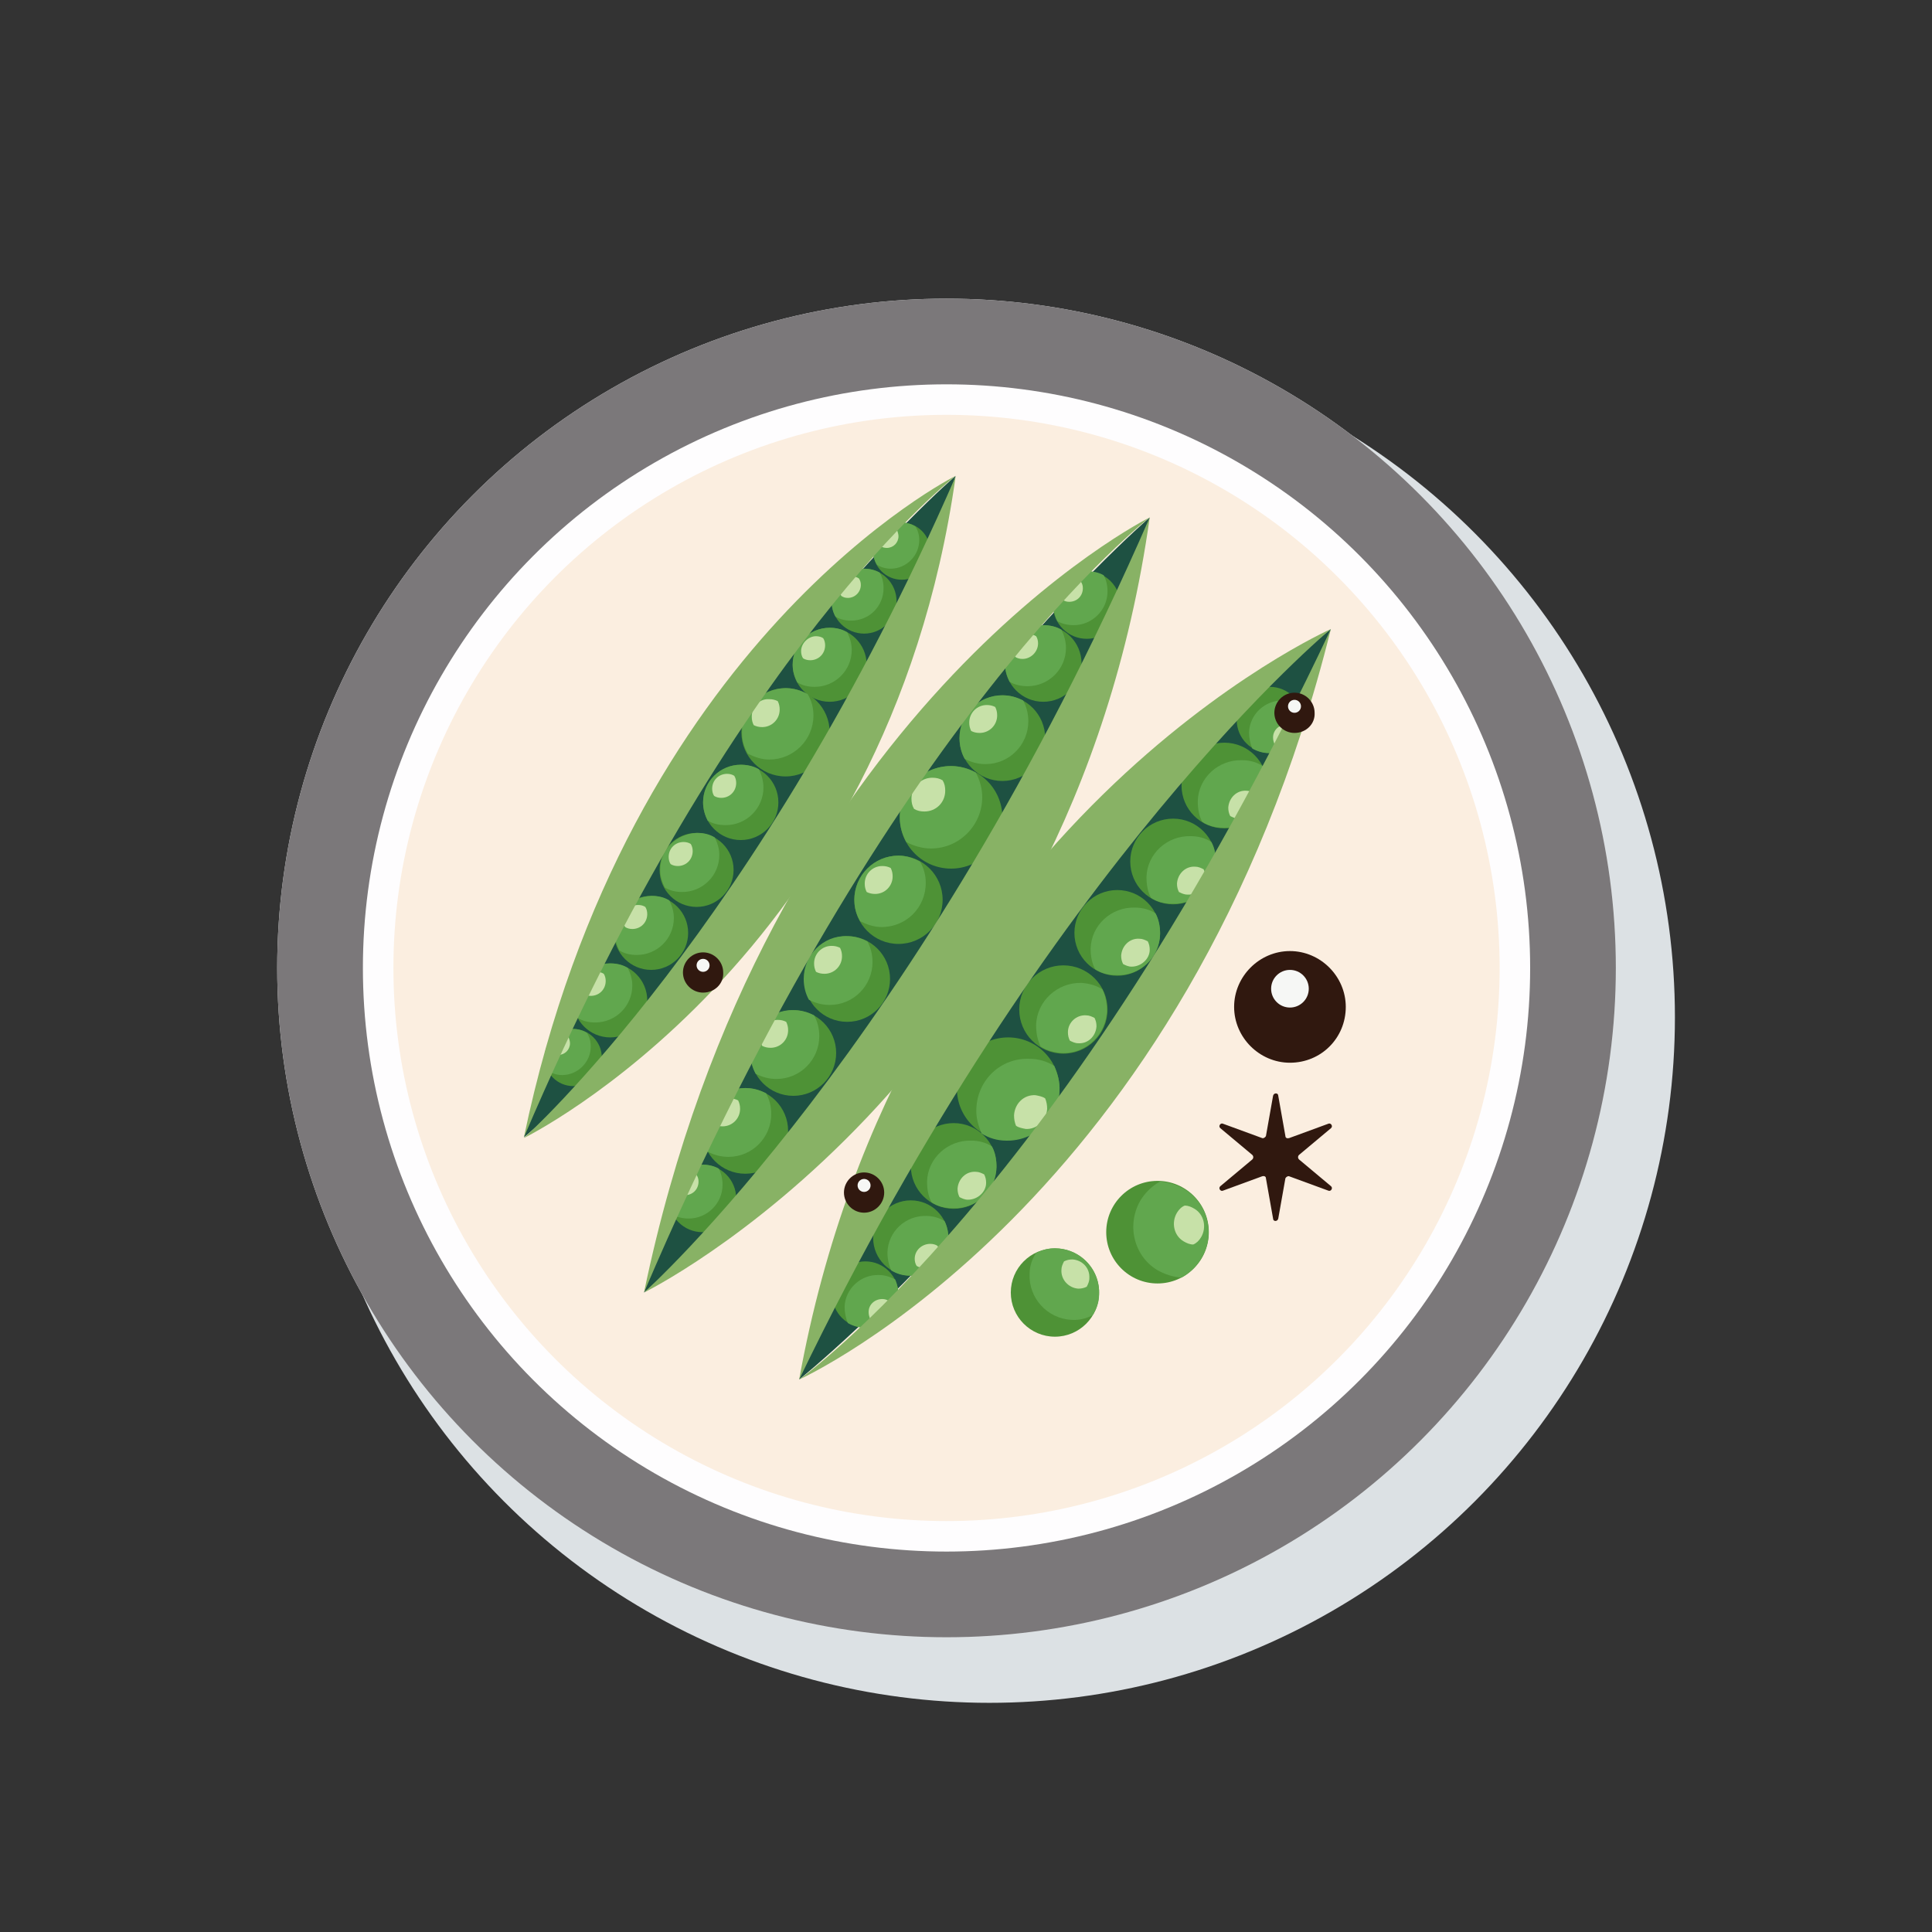 <?xml version="1.0" encoding="utf-8"?>
<!-- Generator: Adobe Illustrator 22.0.0, SVG Export Plug-In . SVG Version: 6.00 Build 0)  -->
<svg version="1.1" id="图层_1" xmlns="http://www.w3.org/2000/svg" xmlns:xlink="http://www.w3.org/1999/xlink" x="0px" y="0px"
	 viewBox="0 0 297.6 297.6" style="enable-background:new 0 0 297.6 297.6;" xml:space="preserve">
<rect x="0" y="0" width="297.6" height="297.6" fill="#333333" stroke="none"/>
<style type="text/css">
	.st0{fill:#DCE1E4;}
	.st1{fill:#E6EAEA;}
	.st2{fill:#7B787A;}
	.st3{fill:#FEFDFE;}
	.st4{fill:#FBEEE0;}
	.st5{fill:#553328;}
	.st6{fill:#AE4F32;}
	.st7{fill:#1E5142;}
	.st8{fill:#4E9236;}
	.st9{fill:#61A74E;}
	.st10{fill:#C7E1A8;}
	.st11{fill:#88B265;}
	.st12{fill:#74726E;}
	.st13{fill:#D4DAD4;}
	.st14{opacity:0.22;}
	.st15{fill:#9B9B9B;}
	.st16{fill:#ECC042;}
	.st17{fill:#FCF0D2;}
	.st18{fill:#4D7B3A;}
	.st19{fill:none;stroke:#FFFFFE;stroke-width:2;stroke-miterlimit:10;}
	.st20{fill:#F6F7F5;}
	.st21{fill:#F1B35F;}
	.st22{fill:#F0C35D;}
	.st23{fill:#FBE6BE;}
	.st24{fill:#30180F;}
	.st25{fill:#658F55;}
	.st26{fill:#6C995B;}
	.st27{fill:#AE5132;}
	.st28{fill:#F7F7F7;}
	.st29{fill:#7A492D;}
	.st30{opacity:0.33;fill:#F7F7F7;}
	.st31{fill:#FFFFFF;}
	.st32{fill:#E1B769;}
	.st33{fill:#D2A347;}
	.st34{fill:#EAEAEA;}
	.st35{fill:#559862;}
	.st36{fill:#447E4F;}
	.st37{opacity:0.11;fill:#323D44;}
	.st38{fill:#ECB129;}
	.st39{fill:#E38C22;}
	.st40{fill:#D67010;}
	.st41{fill:#E1A34E;}
	.st42{fill:#855676;}
	.st43{fill:#AE6995;}
	.st44{fill:#989786;}
	.st45{fill:#6A1217;}
	.st46{fill:#C32623;}
	.st47{fill:#D83633;}
	.st48{fill:#D49559;}
	.st49{fill:#B42328;}
	.st50{opacity:0.46;fill:#7E1C1E;}
	.st51{fill:#A88564;}
	.st52{fill:#8E5C27;}
	.st53{fill:#896443;}
	.st54{opacity:0.26;fill:#D8A69F;}
	.st55{fill:#E89E2A;}
	.st56{fill:#E3981A;}
	.st57{fill:#745123;}
	.st58{opacity:0.35;fill:#F2F2F2;}
	.st59{fill:#976D26;}
	.st60{opacity:0.4;fill:#D4C8AD;}
	.st61{fill:#F8EED2;}
	.st62{fill:#421D0B;}
	.st63{opacity:0.35;fill:#421D0B;}
	.st64{fill:#C94C32;}
	.st65{fill:#C95B48;}
	.st66{fill:#A09B68;}
	.st67{fill:#8F895C;}
	.st68{fill:#BA8A67;}
	.st69{fill:#E3D4B0;}
	.st70{fill:#F8E9DC;}
	.st71{fill:#BF7265;}
	.st72{fill:#8F4B43;}
	.st73{fill:#59662E;}
	.st74{fill:#878253;}
	.st75{fill:#F6B7B1;}
	.st76{fill:#D66962;}
	.st77{fill:#844F23;}
	.st78{fill:#5A3C26;}
	.st79{fill:#704520;}
	.st80{fill:#936534;}
	.st81{opacity:0.69;}
	.st82{opacity:0.13;}
	.st83{fill:#F2F2F2;}
</style>
<circle class="st0" cx="152.4" cy="156.7" r="105.6"/>
<g>
	<circle class="st1" cx="145.8" cy="149.1" r="103.1"/>
</g>
<circle class="st2" cx="145.8" cy="149.1" r="103.1"/>
<circle class="st3" cx="145.8" cy="149.1" r="89.9"/>
<circle class="st4" cx="145.8" cy="149.1" r="85.2"/>
<g>
	<path class="st7" d="M147.2,73.3c0,0-46,39.7-66.5,101.9C98.6,160.4,136.9,107.6,147.2,73.3z"/>
	<g>
		<circle class="st8" cx="138.9" cy="84.9" r="4.4"/>
		<path class="st9" d="M134.5,84.9c0,0.8,0.2,1.5,0.6,2.1c0.6,0.4,1.4,0.6,2.1,0.6c2.4,0,4.4-2,4.4-4.4c0-0.8-0.2-1.5-0.6-2.1
			c-0.6-0.4-1.4-0.6-2.1-0.6C136.5,80.5,134.5,82.5,134.5,84.9z"/>
		<path class="st10" d="M135.5,83.3c0,0.3,0.1,0.6,0.2,0.9c0.3,0.1,0.5,0.2,0.9,0.2c1,0,1.8-0.8,1.8-1.8c0-0.3-0.1-0.6-0.2-0.9
			c-0.3-0.1-0.5-0.2-0.9-0.2C136.3,81.6,135.5,82.4,135.5,83.3z"/>
	</g>
	<g>
		<circle class="st8" cx="88.3" cy="162.9" r="4.4"/>
		<path class="st9" d="M83.9,162.9c0,0.8,0.2,1.5,0.6,2.1c0.6,0.4,1.4,0.6,2.1,0.6c2.4,0,4.4-2,4.4-4.4c0-0.8-0.2-1.5-0.6-2.1
			c-0.6-0.4-1.4-0.6-2.1-0.6C85.9,158.5,83.9,160.5,83.9,162.9z"/>
		<path class="st10" d="M84.9,161.4c0,0.3,0.1,0.6,0.2,0.9c0.3,0.1,0.5,0.2,0.9,0.2c1,0,1.8-0.8,1.8-1.8c0-0.3-0.1-0.6-0.2-0.9
			c-0.3-0.1-0.5-0.2-0.9-0.2C85.7,159.6,84.9,160.4,84.9,161.4z"/>
	</g>
	<g>
		<circle class="st8" cx="133.1" cy="92.6" r="5"/>
		<path class="st9" d="M128.1,92.6c0,0.9,0.2,1.7,0.6,2.4c0.7,0.4,1.5,0.6,2.4,0.6c2.8,0,5-2.2,5-5c0-0.9-0.2-1.7-0.6-2.4
			c-0.7-0.4-1.5-0.6-2.4-0.6C130.4,87.6,128.1,89.8,128.1,92.6z"/>
		<path class="st10" d="M129.3,90.8c0,0.4,0.1,0.7,0.3,1c0.3,0.2,0.6,0.3,1,0.3c1.1,0,2-0.9,2-2c0-0.4-0.1-0.7-0.3-1
			c-0.3-0.2-0.6-0.3-1-0.3C130.2,88.8,129.3,89.7,129.3,90.8z"/>
	</g>
	<g>
		<circle class="st8" cx="127.8" cy="102.4" r="5.7"/>
		<path class="st9" d="M122.1,102.4c0,1,0.3,1.9,0.7,2.7c0.8,0.5,1.7,0.7,2.7,0.7c3.1,0,5.7-2.5,5.7-5.7c0-1-0.3-1.9-0.7-2.7
			c-0.8-0.5-1.7-0.7-2.7-0.7C124.7,96.7,122.1,99.2,122.1,102.4z"/>
		<path class="st10" d="M123.4,100.3c0,0.4,0.1,0.8,0.3,1.1c0.3,0.2,0.7,0.3,1.1,0.3c1.3,0,2.3-1,2.3-2.3c0-0.4-0.1-0.8-0.3-1.1
			c-0.3-0.2-0.7-0.3-1.1-0.3C124.5,98,123.4,99.1,123.4,100.3z"/>
	</g>
	<g>
		<circle class="st8" cx="107.3" cy="134" r="5.7"/>
		<path class="st9" d="M101.7,134c0,1,0.3,1.9,0.7,2.7c0.8,0.5,1.7,0.7,2.7,0.7c3.1,0,5.7-2.5,5.7-5.7c0-1-0.3-1.9-0.7-2.7
			c-0.8-0.5-1.7-0.7-2.7-0.7C104.2,128.4,101.7,130.9,101.7,134z"/>
		<path class="st10" d="M103,132c0,0.4,0.1,0.8,0.3,1.1c0.3,0.2,0.7,0.3,1.1,0.3c1.3,0,2.3-1,2.3-2.3c0-0.4-0.1-0.8-0.3-1.1
			c-0.3-0.2-0.7-0.3-1.1-0.3C104,129.7,103,130.7,103,132z"/>
	</g>
	<g>
		<circle class="st8" cx="100.3" cy="143.7" r="5.7"/>
		<path class="st9" d="M94.7,143.7c0,1,0.3,1.9,0.7,2.7c0.8,0.5,1.7,0.7,2.7,0.7c3.1,0,5.7-2.5,5.7-5.7c0-1-0.3-1.9-0.7-2.7
			c-0.8-0.5-1.7-0.7-2.7-0.7C97.2,138.1,94.7,140.6,94.7,143.7z"/>
		<path class="st10" d="M96,141.7c0,0.4,0.1,0.8,0.3,1.1c0.3,0.2,0.7,0.3,1.1,0.3c1.3,0,2.3-1,2.3-2.3c0-0.4-0.1-0.8-0.3-1.1
			c-0.3-0.2-0.7-0.3-1.1-0.3C97,139.4,96,140.4,96,141.7z"/>
	</g>
	<g>
		<circle class="st8" cx="94" cy="154.1" r="5.7"/>
		<path class="st9" d="M88.3,154.1c0,1,0.3,1.9,0.7,2.7c0.8,0.5,1.7,0.7,2.7,0.7c3.1,0,5.7-2.5,5.7-5.7c0-1-0.3-1.9-0.7-2.7
			c-0.8-0.5-1.7-0.7-2.7-0.7C90.8,148.4,88.3,150.9,88.3,154.1z"/>
		<path class="st10" d="M89.6,152c0,0.4,0.1,0.8,0.3,1.1c0.3,0.2,0.7,0.3,1.1,0.3c1.3,0,2.3-1,2.3-2.3c0-0.4-0.1-0.8-0.3-1.1
			c-0.3-0.2-0.7-0.3-1.1-0.3C90.6,149.7,89.6,150.8,89.6,152z"/>
	</g>
	<g>
		<circle class="st8" cx="121" cy="112.8" r="6.8"/>
		<path class="st9" d="M114.3,112.8c0,1.2,0.3,2.3,0.9,3.3c1,0.5,2.1,0.9,3.3,0.9c3.7,0,6.8-3,6.8-6.8c0-1.2-0.3-2.3-0.9-3.3
			c-1-0.5-2.1-0.9-3.3-0.9C117.3,106,114.3,109.1,114.3,112.8z"/>
		<path class="st10" d="M115.8,110.4c0,0.5,0.1,0.9,0.3,1.3c0.4,0.2,0.8,0.3,1.3,0.3c1.5,0,2.7-1.2,2.7-2.7c0-0.5-0.1-0.9-0.3-1.3
			c-0.4-0.2-0.8-0.3-1.3-0.3C117,107.6,115.8,108.8,115.8,110.4z"/>
	</g>
	<g>
		<circle class="st8" cx="114.1" cy="123.6" r="5.8"/>
		<path class="st9" d="M108.3,123.6c0,1,0.3,2,0.7,2.8c0.8,0.5,1.8,0.7,2.8,0.7c3.2,0,5.8-2.6,5.8-5.8c0-1-0.3-2-0.7-2.8
			c-0.8-0.5-1.8-0.7-2.8-0.7C110.9,117.8,108.3,120.4,108.3,123.6z"/>
		<path class="st10" d="M109.7,121.5c0,0.4,0.1,0.8,0.3,1.1c0.3,0.2,0.7,0.3,1.1,0.3c1.3,0,2.3-1,2.3-2.3c0-0.4-0.1-0.8-0.3-1.1
			c-0.3-0.2-0.7-0.3-1.1-0.3C110.7,119.2,109.7,120.2,109.7,121.5z"/>
	</g>
	<path class="st11" d="M147.2,73.3c0,0-50.5,25.1-66.5,101.9C112.9,99.6,147.2,73.3,147.2,73.3z"/>
	<path class="st11" d="M80.7,175.3c0,0,56-27.4,66.5-101.9C116.8,143.1,80.7,175.3,80.7,175.3z"/>
</g>
<g>
	<path class="st7" d="M177.1,79.7c0,0-53.9,46.5-77.9,119.4C120.3,181.7,165.1,119.8,177.1,79.7z"/>
	<g>
		<circle class="st8" cx="167.4" cy="93.2" r="5.2"/>
		<path class="st9" d="M162.3,93.2c0,0.9,0.2,1.8,0.6,2.5c0.7,0.4,1.6,0.6,2.5,0.6c2.8,0,5.2-2.3,5.2-5.2c0-0.9-0.2-1.8-0.6-2.5
			c-0.7-0.4-1.6-0.6-2.5-0.6C164.6,88.1,162.3,90.4,162.3,93.2z"/>
		<path class="st10" d="M163.4,91.4c0,0.4,0.1,0.7,0.3,1c0.3,0.2,0.6,0.3,1,0.3c1.2,0,2.1-0.9,2.1-2.1c0-0.4-0.1-0.7-0.3-1
			c-0.3-0.2-0.6-0.3-1-0.3C164.4,89.3,163.4,90.2,163.4,91.4z"/>
	</g>
	<g>
		<circle class="st8" cx="108.2" cy="184.6" r="5.2"/>
		<path class="st9" d="M103,184.6c0,0.9,0.2,1.8,0.6,2.5c0.7,0.4,1.6,0.6,2.5,0.6c2.8,0,5.2-2.3,5.2-5.2c0-0.9-0.2-1.8-0.6-2.5
			c-0.7-0.4-1.6-0.6-2.5-0.6C105.3,179.5,103,181.8,103,184.6z"/>
		<path class="st10" d="M104.2,182.8c0,0.4,0.1,0.7,0.3,1c0.3,0.2,0.6,0.3,1,0.3c1.2,0,2.1-0.9,2.1-2.1c0-0.4-0.1-0.7-0.3-1
			c-0.3-0.2-0.6-0.3-1-0.3C105.1,180.7,104.2,181.6,104.2,182.8z"/>
	</g>
	<g>
		<circle class="st8" cx="160.7" cy="102.2" r="5.9"/>
		<path class="st9" d="M154.8,102.2c0,1,0.3,2,0.7,2.8c0.8,0.5,1.8,0.7,2.8,0.7c3.2,0,5.9-2.6,5.9-5.9c0-1-0.3-2-0.7-2.8
			c-0.8-0.5-1.8-0.7-2.8-0.7C157.4,96.4,154.8,99,154.8,102.2z"/>
		<path class="st10" d="M156.1,100.1c0,0.4,0.1,0.8,0.3,1.1c0.3,0.2,0.7,0.3,1.1,0.3c1.3,0,2.4-1.1,2.4-2.4c0-0.4-0.1-0.8-0.3-1.1
			c-0.3-0.2-0.7-0.3-1.1-0.3C157.2,97.8,156.1,98.8,156.1,100.1z"/>
	</g>
	<g>
		<circle class="st8" cx="154.4" cy="113.7" r="6.6"/>
		<path class="st9" d="M147.8,113.7c0,1.2,0.3,2.3,0.8,3.2c1,0.5,2,0.8,3.2,0.8c3.7,0,6.6-3,6.6-6.6c0-1.2-0.3-2.3-0.8-3.2
			c-1-0.5-2-0.8-3.2-0.8C150.8,107.1,147.8,110,147.8,113.7z"/>
		<path class="st10" d="M149.3,111.3c0,0.5,0.1,0.9,0.3,1.3c0.4,0.2,0.8,0.3,1.3,0.3c1.5,0,2.7-1.2,2.7-2.7c0-0.5-0.1-0.9-0.3-1.3
			c-0.4-0.2-0.8-0.3-1.3-0.3C150.5,108.6,149.3,109.8,149.3,111.3z"/>
	</g>
	<g>
		<circle class="st8" cx="130.5" cy="150.8" r="6.6"/>
		<path class="st9" d="M123.8,150.8c0,1.2,0.3,2.3,0.8,3.2c1,0.5,2,0.8,3.2,0.8c3.7,0,6.6-3,6.6-6.6c0-1.2-0.3-2.3-0.8-3.2
			c-1-0.5-2-0.8-3.2-0.8C126.8,144.1,123.8,147.1,123.8,150.8z"/>
		<path class="st10" d="M125.4,148.4c0,0.5,0.1,0.9,0.3,1.3c0.4,0.2,0.8,0.3,1.3,0.3c1.5,0,2.7-1.2,2.7-2.7c0-0.5-0.1-0.9-0.3-1.3
			c-0.4-0.2-0.8-0.3-1.3-0.3C126.6,145.7,125.4,146.9,125.4,148.4z"/>
	</g>
	<g>
		<circle class="st8" cx="122.2" cy="162.2" r="6.6"/>
		<path class="st9" d="M115.6,162.2c0,1.2,0.3,2.3,0.8,3.2c1,0.5,2,0.8,3.2,0.8c3.7,0,6.6-3,6.6-6.6c0-1.2-0.3-2.3-0.8-3.2
			c-1-0.5-2-0.8-3.2-0.8C118.6,155.5,115.6,158.5,115.6,162.2z"/>
		<path class="st10" d="M117.1,159.8c0,0.5,0.1,0.9,0.3,1.3c0.4,0.2,0.8,0.3,1.3,0.3c1.5,0,2.7-1.2,2.7-2.7c0-0.5-0.1-0.9-0.3-1.3
			c-0.4-0.2-0.8-0.3-1.3-0.3C118.3,157.1,117.1,158.3,117.1,159.8z"/>
	</g>
	<g>
		<circle class="st8" cx="114.8" cy="174.2" r="6.6"/>
		<path class="st9" d="M108.2,174.2c0,1.2,0.3,2.3,0.8,3.2c1,0.5,2,0.8,3.2,0.8c3.7,0,6.6-3,6.6-6.6c0-1.2-0.3-2.3-0.8-3.2
			c-1-0.5-2-0.8-3.2-0.8C111.1,167.6,108.2,170.6,108.2,174.2z"/>
		<path class="st10" d="M109.7,171.9c0,0.5,0.1,0.9,0.3,1.3c0.4,0.2,0.8,0.3,1.3,0.3c1.5,0,2.7-1.2,2.7-2.7c0-0.5-0.1-0.9-0.3-1.3
			c-0.4-0.2-0.8-0.3-1.3-0.3C110.9,169.2,109.7,170.4,109.7,171.9z"/>
	</g>
	<g>
		<circle class="st8" cx="146.5" cy="125.9" r="7.9"/>
		<path class="st9" d="M138.6,125.9c0,1.4,0.4,2.7,1,3.8c1.1,0.6,2.5,1,3.8,1c4.4,0,7.9-3.6,7.9-7.9c0-1.4-0.4-2.7-1-3.8
			c-1.1-0.6-2.5-1-3.8-1C142.1,118,138.6,121.5,138.6,125.9z"/>
		<path class="st10" d="M140.4,123c0,0.6,0.1,1.1,0.4,1.6c0.5,0.3,1,0.4,1.6,0.4c1.8,0,3.2-1.4,3.2-3.2c0-0.6-0.1-1.1-0.4-1.6
			c-0.5-0.3-1-0.4-1.6-0.4C141.8,119.8,140.4,121.3,140.4,123z"/>
	</g>
	<g>
		<circle class="st8" cx="138.4" cy="138.6" r="6.8"/>
		<path class="st9" d="M131.6,138.6c0,1.2,0.3,2.3,0.9,3.3c1,0.5,2.1,0.9,3.3,0.9c3.8,0,6.8-3,6.8-6.8c0-1.2-0.3-2.3-0.9-3.3
			c-1-0.5-2.1-0.9-3.3-0.9C134.7,131.8,131.6,134.8,131.6,138.6z"/>
		<path class="st10" d="M133.2,136.1c0,0.5,0.1,0.9,0.3,1.3c0.4,0.2,0.8,0.3,1.3,0.3c1.5,0,2.7-1.2,2.7-2.7c0-0.5-0.1-0.9-0.3-1.3
			c-0.4-0.2-0.8-0.3-1.3-0.3C134.4,133.4,133.2,134.6,133.2,136.1z"/>
	</g>
	<path class="st11" d="M177.1,79.7c0,0-59.2,29.4-77.9,119.4C137,110.4,177.1,79.7,177.1,79.7z"/>
	<path class="st11" d="M99.2,199.1c0,0,65.6-32.1,77.9-119.4C141.5,161.4,99.2,199.1,99.2,199.1z"/>
</g>
<g>
	<path class="st7" d="M123.1,212.5c0,0,55.2-44.1,81.9-115.6C183.4,113.4,136.6,173.1,123.1,212.5z"/>
	<g>
		<circle class="st8" cx="133.3" cy="199.4" r="5.1"/>
		<path class="st9" d="M138.4,199.6c0-0.9-0.2-1.8-0.5-2.5c-0.7-0.4-1.6-0.7-2.5-0.7c-2.8-0.1-5.2,2.1-5.3,4.9
			c0,0.9,0.2,1.8,0.5,2.5c0.7,0.4,1.6,0.7,2.5,0.7C135.9,204.6,138.3,202.4,138.4,199.6z"/>
		<path class="st10" d="M137.1,201.4c0-0.4-0.1-0.7-0.2-1c-0.3-0.2-0.6-0.3-1-0.3c-1.1,0-2.1,0.8-2.1,2c0,0.4,0.1,0.7,0.2,1
			c0.3,0.2,0.6,0.3,1,0.3C136.1,203.4,137.1,202.5,137.1,201.4z"/>
	</g>
	<g>
		<circle class="st8" cx="195.6" cy="110.9" r="5.1"/>
		<path class="st9" d="M200.7,111.1c0-0.9-0.2-1.8-0.5-2.5c-0.7-0.4-1.6-0.7-2.5-0.7c-2.8-0.1-5.2,2.1-5.3,4.9
			c0,0.9,0.2,1.8,0.5,2.5c0.7,0.4,1.6,0.7,2.5,0.7C198.2,116.1,200.6,113.9,200.7,111.1z"/>
		<path class="st10" d="M199.4,112.9c0-0.4-0.1-0.7-0.2-1c-0.3-0.2-0.6-0.3-1-0.3c-1.1,0-2.1,0.8-2.1,2c0,0.4,0.1,0.7,0.2,1
			c0.3,0.2,0.6,0.3,1,0.3C198.4,114.9,199.4,114,199.4,112.9z"/>
	</g>
	<g>
		<circle class="st8" cx="140.3" cy="190.7" r="5.8"/>
		<path class="st9" d="M146.1,190.9c0-1-0.2-2-0.6-2.8c-0.8-0.5-1.8-0.8-2.8-0.8c-3.2-0.1-5.9,2.4-6,5.6c0,1,0.2,2,0.6,2.8
			c0.8,0.5,1.8,0.8,2.8,0.8C143.3,196.6,146,194.1,146.1,190.9z"/>
		<path class="st10" d="M144.7,193c0-0.4-0.1-0.8-0.3-1.1c-0.3-0.2-0.7-0.3-1.1-0.3c-1.3,0-2.4,1-2.4,2.3c0,0.4,0.1,0.8,0.3,1.1
			c0.3,0.2,0.7,0.3,1.1,0.3C143.6,195.3,144.7,194.3,144.7,193z"/>
	</g>
	<g>
		<circle class="st8" cx="146.9" cy="179.6" r="6.6"/>
		<path class="st9" d="M153.5,179.8c0-1.2-0.2-2.3-0.7-3.2c-0.9-0.6-2-0.9-3.2-0.9c-3.6-0.1-6.7,2.7-6.8,6.3c0,1.2,0.2,2.3,0.7,3.2
			c0.9,0.6,2,0.9,3.2,0.9C150.3,186.3,153.4,183.5,153.5,179.8z"/>
		<path class="st10" d="M151.9,182.2c0-0.5-0.1-0.9-0.3-1.3c-0.4-0.2-0.8-0.4-1.3-0.4c-1.5-0.1-2.7,1.1-2.8,2.6
			c0,0.5,0.1,0.9,0.3,1.3c0.4,0.2,0.8,0.4,1.3,0.4C150.6,184.8,151.9,183.6,151.9,182.2z"/>
	</g>
	<g>
		<circle class="st8" cx="172.1" cy="143.7" r="6.6"/>
		<path class="st9" d="M178.7,143.9c0-1.2-0.2-2.3-0.7-3.2c-0.9-0.6-2-0.9-3.2-0.9c-3.6-0.1-6.7,2.7-6.8,6.3c0,1.2,0.2,2.3,0.7,3.2
			c0.9,0.6,2,0.9,3.2,0.9C175.5,150.4,178.6,147.6,178.7,143.9z"/>
		<path class="st10" d="M177.1,146.3c0-0.5-0.1-0.9-0.3-1.3c-0.4-0.2-0.8-0.4-1.3-0.4c-1.5-0.1-2.7,1.1-2.8,2.6
			c0,0.5,0.1,0.9,0.3,1.3c0.4,0.2,0.8,0.4,1.3,0.4C175.8,148.9,177.1,147.7,177.1,146.3z"/>
	</g>
	<g>
		<circle class="st8" cx="180.7" cy="132.7" r="6.6"/>
		<path class="st9" d="M187.3,132.9c0-1.2-0.2-2.3-0.7-3.2c-0.9-0.6-2-0.9-3.2-0.9c-3.6-0.1-6.7,2.7-6.8,6.3c0,1.2,0.2,2.3,0.7,3.2
			c0.9,0.6,2,0.9,3.2,0.9C184.1,139.4,187.2,136.6,187.3,132.9z"/>
		<path class="st10" d="M185.7,135.2c0-0.5-0.1-0.9-0.3-1.3c-0.4-0.2-0.8-0.4-1.3-0.4c-1.5-0.1-2.7,1.1-2.8,2.6
			c0,0.5,0.1,0.9,0.3,1.3c0.4,0.2,0.8,0.4,1.3,0.4C184.4,137.9,185.7,136.7,185.7,135.2z"/>
	</g>
	<g>
		<circle class="st8" cx="188.6" cy="121" r="6.6"/>
		<path class="st9" d="M195.2,121.2c0-1.2-0.2-2.3-0.7-3.2c-0.9-0.6-2-0.9-3.2-0.9c-3.6-0.1-6.7,2.7-6.8,6.3c0,1.2,0.2,2.3,0.7,3.2
			c0.9,0.6,2,0.9,3.2,0.9C192,127.7,195,124.9,195.2,121.2z"/>
		<path class="st10" d="M193.6,123.5c0-0.5-0.1-0.9-0.3-1.3c-0.4-0.2-0.8-0.4-1.3-0.4c-1.5-0.1-2.7,1.1-2.8,2.6
			c0,0.5,0.1,0.9,0.3,1.3c0.4,0.2,0.8,0.4,1.3,0.4C192.3,126.1,193.5,125,193.6,123.5z"/>
	</g>
	<g>
		<circle class="st8" cx="155.3" cy="167.7" r="7.9"/>
		<path class="st9" d="M163.2,168.1c0.1-1.4-0.3-2.7-0.8-3.9c-1.1-0.7-2.4-1.1-3.8-1.1c-4.4-0.2-8,3.2-8.2,7.6
			c-0.1,1.4,0.3,2.7,0.8,3.9c1.1,0.7,2.4,1.1,3.8,1.1C159.3,175.8,163,172.4,163.2,168.1z"/>
		<path class="st10" d="M161.3,170.8c0-0.6-0.1-1.1-0.3-1.6c-0.4-0.3-1-0.4-1.5-0.5c-1.8-0.1-3.2,1.3-3.3,3.1c0,0.6,0.1,1.1,0.3,1.6
			c0.4,0.3,1,0.4,1.5,0.5C159.7,174,161.2,172.6,161.3,170.8z"/>
	</g>
	<g>
		<circle class="st8" cx="163.8" cy="155.5" r="6.8"/>
		<path class="st9" d="M170.5,155.7c0-1.2-0.2-2.3-0.7-3.3c-0.9-0.6-2-0.9-3.2-1c-3.7-0.1-6.9,2.8-7,6.5c0,1.2,0.2,2.3,0.7,3.3
			c0.9,0.6,2,0.9,3.2,1C167.2,162.4,170.4,159.4,170.5,155.7z"/>
		<path class="st10" d="M168.9,158.1c0-0.5-0.1-0.9-0.3-1.3c-0.4-0.2-0.8-0.4-1.3-0.4c-1.5-0.1-2.8,1.1-2.8,2.6
			c0,0.5,0.1,0.9,0.3,1.3c0.4,0.2,0.8,0.4,1.3,0.4C167.6,160.8,168.8,159.6,168.9,158.1z"/>
	</g>
	<path class="st11" d="M123.1,212.5c0,0,59.9-27,81.9-115.6C164.2,183.5,123.1,212.5,123.1,212.5z"/>
	<path class="st11" d="M205,96.9c0,0-66.3,29.4-81.9,115.6C161.6,132.7,205,96.9,205,96.9z"/>
</g>
<g>
	<circle class="st8" cx="162.5" cy="199.1" r="6.8"/>
	<path class="st9" d="M162.9,192.3c-1.2-0.1-2.3,0.2-3.3,0.7c-0.6,0.9-1,2-1,3.2c-0.2,3.7,2.7,6.9,6.4,7.1c1.2,0.1,2.3-0.2,3.3-0.7
		c0.6-0.9,1-2,1-3.2C169.5,195.7,166.6,192.5,162.9,192.3z"/>
	<path class="st10" d="M165.2,194c-0.5,0-0.9,0.1-1.3,0.3c-0.2,0.4-0.4,0.8-0.4,1.3c-0.1,1.5,1.1,2.8,2.6,2.9c0.5,0,0.9-0.1,1.3-0.3
		c0.2-0.4,0.4-0.8,0.4-1.3C167.9,195.3,166.7,194.1,165.2,194z"/>
</g>
<g>
	<circle class="st8" cx="178.3" cy="189.8" r="7.9"/>
	<path class="st9" d="M182.5,183.2c-1.2-0.7-2.5-1.1-3.8-1.2c-1.1,0.6-2.1,1.5-2.9,2.7c-2.3,3.7-1.3,8.6,2.4,10.9
		c1.2,0.7,2.5,1.1,3.8,1.2c1.1-0.6,2.1-1.5,2.9-2.7C187.3,190.4,186.2,185.5,182.5,183.2z"/>
	<path class="st10" d="M184,186.2c-0.5-0.3-1-0.5-1.5-0.5c-0.5,0.2-0.9,0.6-1.2,1.1c-0.9,1.5-0.5,3.5,1,4.4c0.5,0.3,1,0.5,1.5,0.5
		c0.5-0.2,0.9-0.6,1.2-1.1C185.9,189.1,185.5,187.1,184,186.2z"/>
</g>
<g>
	<path class="st24" d="M198.7,163.7L198.7,163.7c-4.7,0-8.6-3.9-8.6-8.6v0c0-4.7,3.9-8.6,8.6-8.6h0c4.7,0,8.6,3.9,8.6,8.6v0
		C207.3,159.9,203.5,163.7,198.7,163.7z"/>
	<circle class="st20" cx="198.7" cy="152.3" r="2.9"/>
</g>
<g>
	<path class="st24" d="M199.4,112.9L199.4,112.9c-1.7,0-3.1-1.4-3.1-3.1v0c0-1.7,1.4-3.1,3.1-3.1l0,0c1.7,0,3.1,1.4,3.1,3.1v0
		C202.6,111.5,201.2,112.9,199.4,112.9z"/>
	<circle class="st20" cx="199.4" cy="108.8" r="1"/>
</g>
<g>
	<path class="st24" d="M108.3,152.9L108.3,152.9c-1.7,0-3.1-1.4-3.1-3.1l0,0c0-1.7,1.4-3.1,3.1-3.1h0c1.7,0,3.1,1.4,3.1,3.1l0,0
		C111.5,151.5,110.1,152.9,108.3,152.9z"/>
	<circle class="st20" cx="108.3" cy="148.7" r="1"/>
</g>
<g>
	<path class="st24" d="M133.1,186.8L133.1,186.8c-1.7,0-3.1-1.4-3.1-3.1v0c0-1.7,1.4-3.1,3.1-3.1l0,0c1.7,0,3.1,1.4,3.1,3.1v0
		C136.2,185.4,134.8,186.8,133.1,186.8z"/>
	<circle class="st20" cx="133.1" cy="182.6" r="1"/>
</g>
<path class="st24" d="M196.9,168.8l1.1,6.2c0,0.3,0.3,0.4,0.6,0.3l6-2.2c0.4-0.2,0.8,0.4,0.4,0.7l-4.9,4.1c-0.2,0.2-0.2,0.5,0,0.7
	l4.9,4.1c0.4,0.3,0,0.9-0.4,0.7l-6-2.2c-0.2-0.1-0.5,0.1-0.6,0.3l-1.1,6.2c-0.1,0.5-0.8,0.5-0.8,0l-1.1-6.2c0-0.3-0.3-0.4-0.6-0.3
	l-6,2.2c-0.4,0.2-0.8-0.4-0.4-0.7l4.9-4.1c0.2-0.2,0.2-0.5,0-0.7l-4.9-4.1c-0.4-0.3,0-0.9,0.4-0.7l6,2.2c0.2,0.1,0.5-0.1,0.6-0.3
	l1.1-6.2C196.2,168.3,196.9,168.3,196.9,168.8z"/>
</svg>
